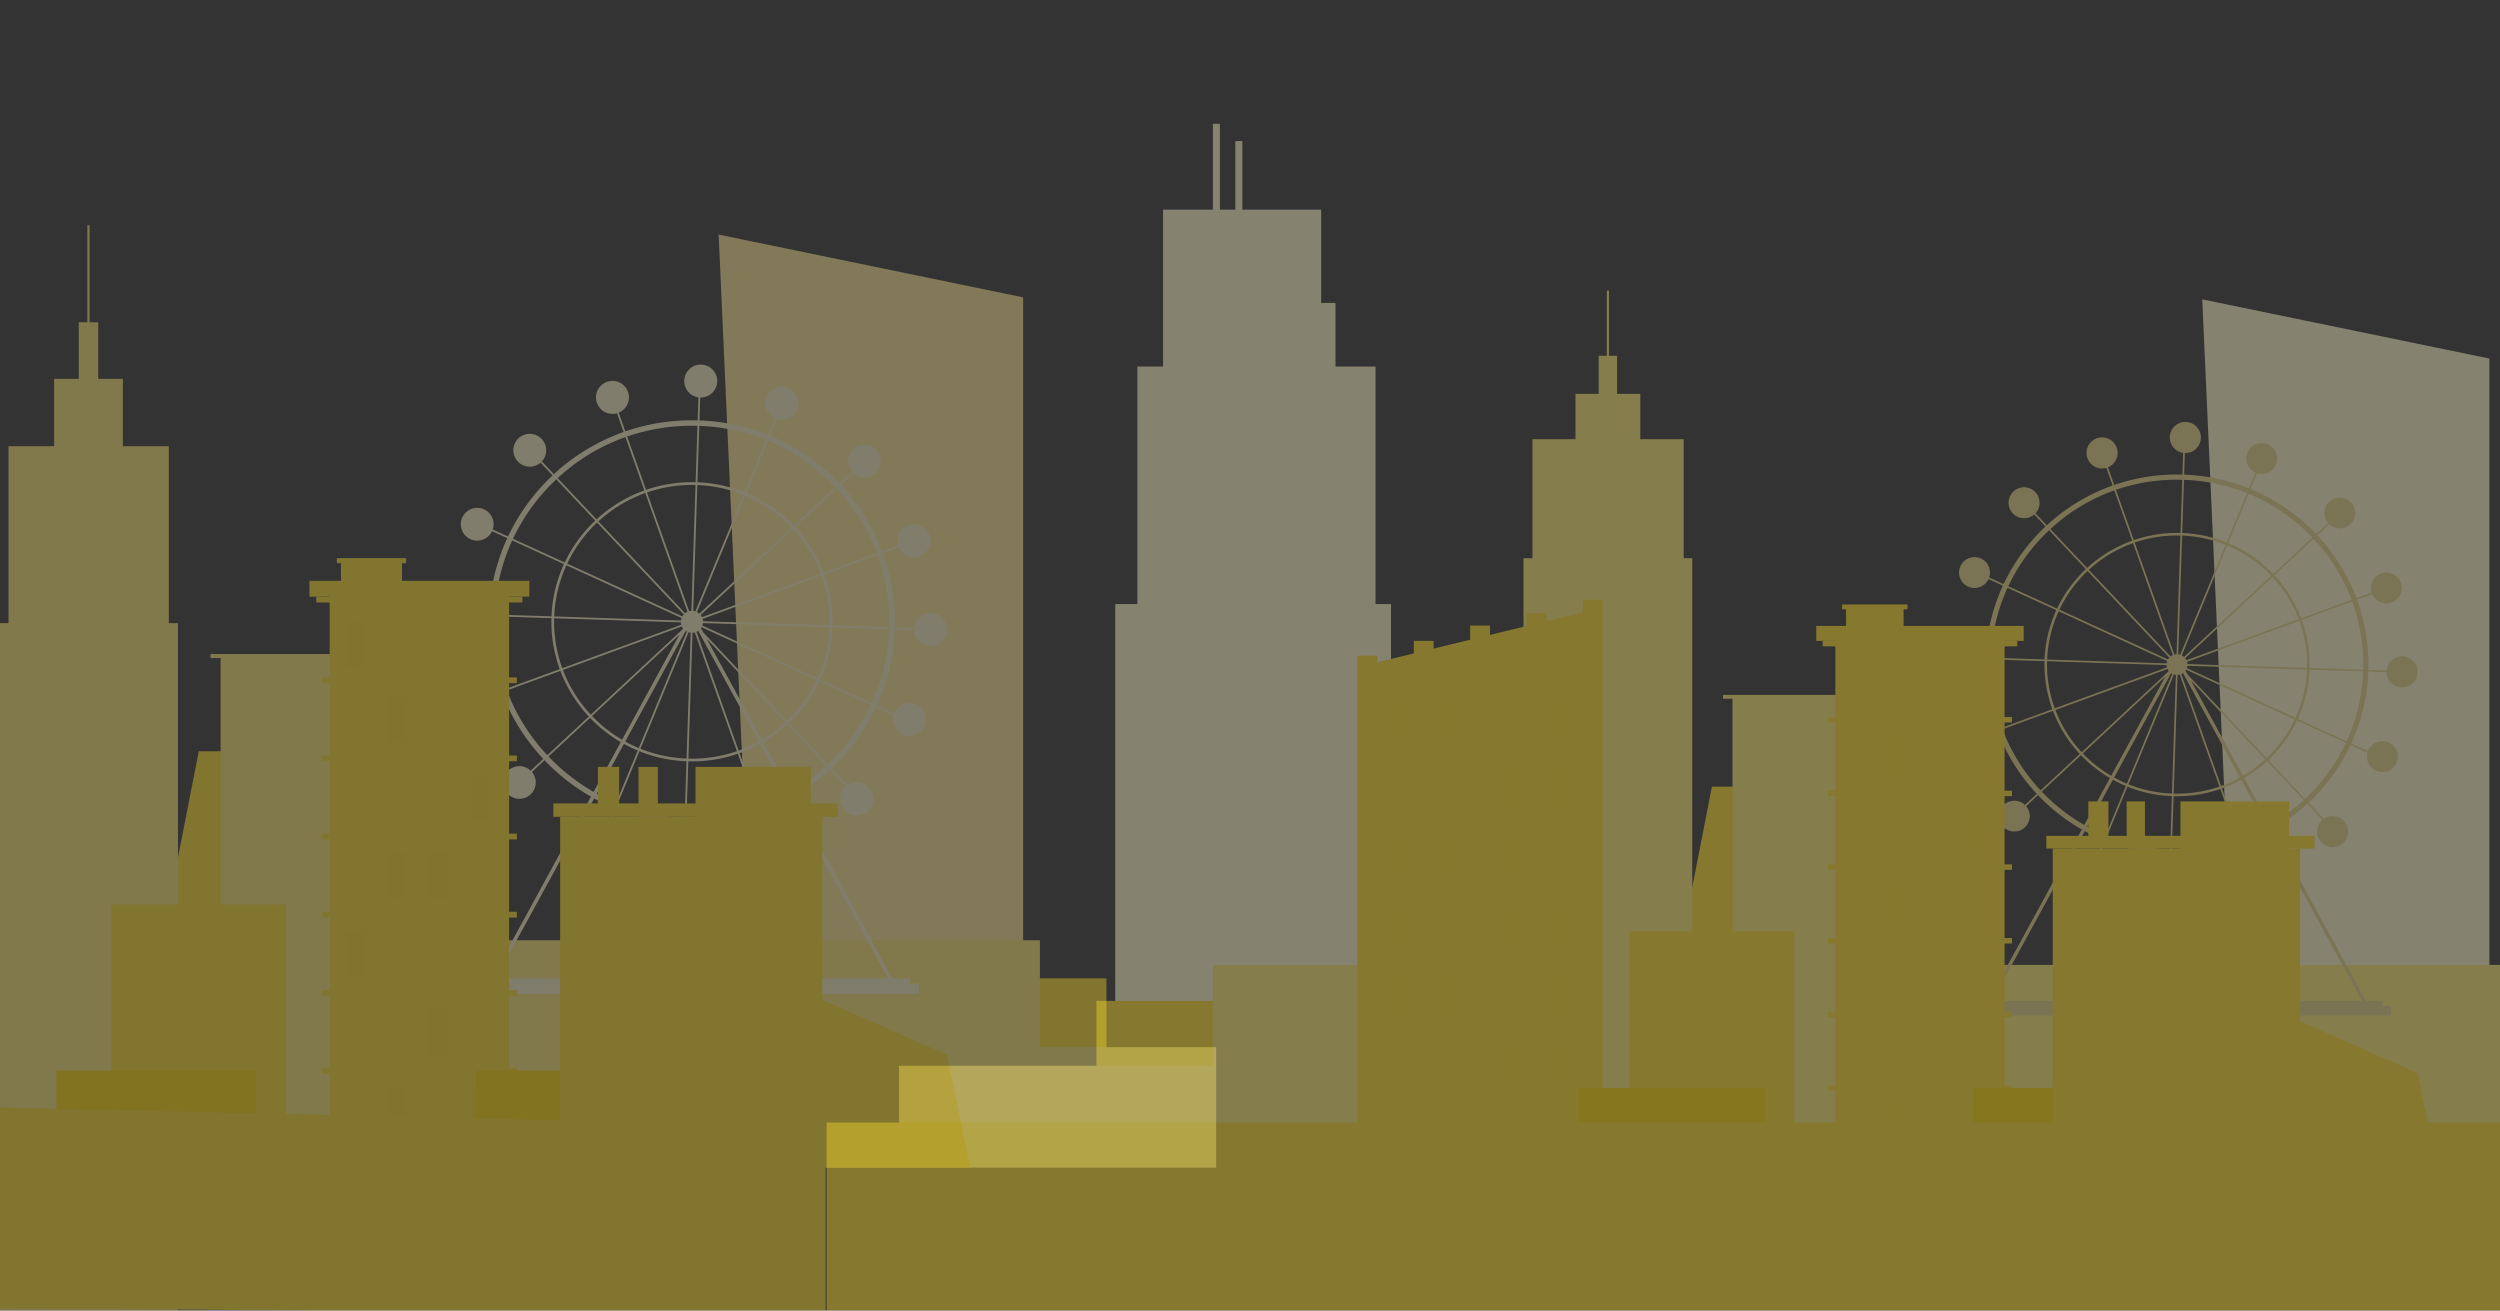 <svg xmlns="http://www.w3.org/2000/svg" xmlns:xlink="http://www.w3.org/1999/xlink" width="1280" height="671" viewBox="0 0 1280 671">
  <rect x="0" y="0" width="1280" height="671" fill="#333333" stroke="none"/>
  <defs>
    <clipPath id="clip-path">
      <rect id="Rectangle_691" data-name="Rectangle 691" width="1280" height="671" transform="translate(1502.336 -4778.551)" fill="#fff"/>
    </clipPath>
  </defs>
  <g id="Mask_Group_3" data-name="Mask Group 3" transform="translate(-1502.336 4778.551)" clip-path="url(#clip-path)">
    <g id="Group_90" data-name="Group 90" transform="translate(1465.604 -4715.156)">
      <g id="Group_611" data-name="Group 611" transform="translate(459.948 0)" opacity="0.41">
        <g id="Group_605" data-name="Group 605" transform="translate(147.805)">
          <path id="Path_1488" data-name="Path 1488" d="M844.741,568.708H714.02L697.707,205.019l147.034,30.307Z" transform="translate(-141.176 -115.136)" fill="#fff5c9"/>
          <path id="Path_1489" data-name="Path 1489" d="M528.308,401.669V280.079h-20.5V247.51h-7.324V199.742H460.129V164.635h-3.591v35.107h-7.905V155.8h-3.591v43.946h-25.51v80.337H406.355v121.59h-11.3V623.137h141.19V401.669Z" transform="translate(-395.059 -155.796)" fill="#fff5c9"/>
        </g>
        <rect id="Rectangle_1258" data-name="Rectangle 1258" width="753.426" height="68.666" transform="translate(138.17 449.062)" fill="#ffdf29"/>
        <path id="Path_1506" data-name="Path 1506" d="M615.691,479.183H546.529l26.949-137.528h42.214Z" transform="translate(-120.19 -2.27)" fill="#ffdf29"/>
        <rect id="Rectangle_1256" data-name="Rectangle 1256" width="948.622" height="58.165" transform="translate(37.106 482.269)" fill="#ffea71"/>
        <path id="Path_1507" data-name="Path 1507" d="M606.314,339.594V278.652H584.107v-23.2H572.226V235.96h-4.169V202.55h-1.077v33.41H562.81v19.49H550.929v23.2H528.891v60.942H524.31V450.237H490.142V576.364H610.725V339.594Z" transform="translate(-167.492 -117.176)" fill="#ffea71"/>
        <path id="Path_1505" data-name="Path 1505" d="M671.758,315.937H564.268v1.941h4.864V498.364h97.762V317.878h4.863Z" transform="translate(-105.309 -23.514)" fill="#ffea71"/>
        <rect id="Rectangle_1259" data-name="Rectangle 1259" width="661.718" height="57.076" transform="translate(197.74 430.651)" fill="#ffea71"/>
        <path id="Path_1504" data-name="Path 1504" d="M862.121,359.34a7.931,7.931,0,0,0-7.924,7.233l-9.312-.3q.039-1.359.039-2.723a96.756,96.756,0,0,0-5.835-33.223l7.78-2.845a7.891,7.891,0,1,0-.653-3.137,7.825,7.825,0,0,0,.347,2.314l-7.778,2.843a96.724,96.724,0,0,0-20.044-32.162l6.089-5.666a7.883,7.883,0,1,0-2.462-5.708,7.829,7.829,0,0,0,1.857,5.069l-6.088,5.666q-.941-.986-1.913-1.954a97.918,97.918,0,0,0-31.634-21.085l3.349-8.1a7.89,7.89,0,1,0-5.544-7.527,7.9,7.9,0,0,0,4.718,7.215l-3.341,8.077a98.256,98.256,0,0,0-33.208-7.016l.362-11.068c.085,0,.169.007.254.007a7.96,7.96,0,1,0-1.134-.082l-.364,11.117q-1.368-.038-2.742-.04a98.722,98.722,0,0,0-32.171,5.343l-3.205-9.034a7.964,7.964,0,1,0-3.023.592,8.016,8.016,0,0,0,2.188-.3l3.207,9.037a97.567,97.567,0,0,0-33.672,20.368l-5.811-6.157a7.839,7.839,0,0,0,2.094-5.339,7.935,7.935,0,1,0-2.729,5.949l5.8,6.148q-.993.934-1.966,1.9a97.379,97.379,0,0,0-19.538,27.6l-7.385-3.385a7.79,7.79,0,0,0,.416-2.515,7.912,7.912,0,1,0-.743,3.331l7.341,3.365a96.285,96.285,0,0,0-8.724,36.805l-9.479-.307a7.892,7.892,0,1,0-.024.876l9.476.307q-.039,1.359-.039,2.723a96.769,96.769,0,0,0,5.835,33.223l-7.78,2.845a7.89,7.89,0,1,0,.653,3.135,7.811,7.811,0,0,0-.347-2.312l7.779-2.845a96.727,96.727,0,0,0,20.044,32.164l-6.088,5.664a7.883,7.883,0,1,0,2.462,5.71,7.836,7.836,0,0,0-1.857-5.071l6.089-5.664q.94.986,1.912,1.952a98.438,98.438,0,0,0,20.515,15.636L650.22,535.747h-8.606v2.509H637.4v4.983H856.48v-4.983h-4.215v-2.509h-8.606L795.71,447.988a98.223,98.223,0,0,0,17.905-13.136l7.769,8.233a7.961,7.961,0,1,0,5.23-1.95,7.943,7.943,0,0,0-4.529,1.408l-7.826-8.292q.993-.937,1.966-1.9a97.346,97.346,0,0,0,19.538-27.6l8.652,3.968a7.92,7.92,0,1,0,.267-.845l-8.547-3.917a96.255,96.255,0,0,0,8.726-36.805l9.314.3a7.95,7.95,0,1,0,7.948-8.111Zm-19.847,4.211q0,1.32-.038,2.637L814.8,365.3c.015-.582.022-1.165.022-1.751a66.666,66.666,0,0,0-4.029-22.88l25.8-9.433A94.11,94.11,0,0,1,842.274,363.551Zm-28.8,1.709-61.2-1.976a5.274,5.274,0,0,0-.187-1.15l57.461-21.009a65.381,65.381,0,0,1,3.946,22.426Q813.5,364.408,813.477,365.26ZM680.4,361.842l61.2,1.976a5.243,5.243,0,0,0,.188,1.149l-57.461,21.008a65.368,65.368,0,0,1-3.946-22.424Q680.38,362.694,680.4,361.842Zm70.727-1.589L795.784,318.7a66.153,66.153,0,0,1,13.463,21.6L751.787,361.31A5.382,5.382,0,0,0,751.129,360.253Zm-.6-.641a5.383,5.383,0,0,0-1.153-.789l23.26-56.244a66.821,66.821,0,0,1,22.55,15.481Zm-1.97-1.123a5.487,5.487,0,0,0-1-.212l1.99-60.767a66.519,66.519,0,0,1,22.271,4.737Zm-1.885-.241a5.323,5.323,0,0,0-1.087.166l-20.353-57.346a66.678,66.678,0,0,1,21.708-3.612q.863,0,1.721.022Zm-1.92.458a5.376,5.376,0,0,0-1.131.685l-41.845-44.345A66.747,66.747,0,0,1,724.4,301.36Zm-1.776,1.284a5.3,5.3,0,0,0-.688.944L686.7,335.454a66.452,66.452,0,0,1,14.428-19.809Zm-1.059,1.74a5.3,5.3,0,0,0-.287,1.211l-61.194-1.976a65.291,65.291,0,0,1,5.892-24.717Zm.177,4.059a5.129,5.129,0,0,0,.513.866l-.364.667L698.1,408.4a66.2,66.2,0,0,1-13.462-21.6Zm-1.188,3.977L713.189,420.5A66.911,66.911,0,0,1,698.7,409.041Zm3.014-1.837a5.4,5.4,0,0,0,.589.349l-23.26,56.244a66.937,66.937,0,0,1-6.524-3.152Zm1.4.683a5.485,5.485,0,0,0,1,.212l-1.99,60.767a66.524,66.524,0,0,1-22.271-4.737Zm1.616,61.033q-.864,0-1.721-.022l1.99-60.772a5.465,5.465,0,0,0,1.087-.164l20.353,57.346A66.717,66.717,0,0,1,746.94,429.646Zm2.188-61.252a5.226,5.226,0,0,0,.833-.464l29.2,53.441a66.753,66.753,0,0,1-9.674,4.372Zm4.912,3.323L792.1,412.054A66.805,66.805,0,0,1,780.69,420.5Zm-1.664-3.048-1.1-2.014a5.478,5.478,0,0,0,.316-.489l55.586,25.482a66.44,66.44,0,0,1-14.428,19.809Zm-.412-3.3a5.259,5.259,0,0,0,.287-1.209l61.194,1.976a65.293,65.293,0,0,1-5.892,24.715Zm-31.219,60.369L710.3,451a94.937,94.937,0,0,1-9.325-4.465l13.119-24.011A67.552,67.552,0,0,0,720.745,425.738Zm.817.332a67.854,67.854,0,0,0,22.732,4.835l-.892,27.25a95.593,95.593,0,0,1-32.287-6.822Zm23.615,4.868c.587.017,1.173.024,1.763.024a67.985,67.985,0,0,0,22.149-3.689l9.141,25.753a96.081,96.081,0,0,1-31.29,5.193c-.886,0-1.773-.015-2.655-.038Zm24.746-3.957a67.647,67.647,0,0,0,9.867-4.456l13.119,24.011a94.625,94.625,0,0,1-13.845,6.2ZM836.3,330.414l-25.807,9.435A67.473,67.473,0,0,0,796.751,317.8l20.057-18.662A94.092,94.092,0,0,1,836.3,330.414Zm-21.945-33.8q.941.934,1.852,1.89L796.15,317.16a68.18,68.18,0,0,0-23.013-15.8L783.583,276.1A95.223,95.223,0,0,1,814.351,296.61Zm-31.586-20.844-10.447,25.263a67.852,67.852,0,0,0-22.732-4.835l.892-27.248A95.6,95.6,0,0,1,782.765,275.766Zm-35.825-6.884q1.332,0,2.655.037l-.892,27.243q-.877-.022-1.763-.022a68.035,68.035,0,0,0-22.149,3.687l-9.141-25.751A96.086,96.086,0,0,1,746.94,268.882Zm-32.123,5.484,9.141,25.752a68.062,68.062,0,0,0-23.087,13.969l-18.795-19.916A94.919,94.919,0,0,1,714.816,274.366ZM679.528,296.61c.627-.625,1.264-1.236,1.9-1.839l18.792,19.913A67.761,67.761,0,0,0,685.5,334.9l-24.974-11.447A94.65,94.65,0,0,1,679.528,296.61Zm-19.374,27.639,24.97,11.447a66.577,66.577,0,0,0-6.013,25.225l-27.442-.886A93.664,93.664,0,0,1,660.154,324.249Zm-8.549,39.3q0-1.323.039-2.637l27.432.886q-.022.871-.022,1.751a66.649,66.649,0,0,0,4.029,22.878l-25.8,9.435A94.121,94.121,0,0,1,651.605,363.551Zm5.978,33.137,25.807-9.435A67.483,67.483,0,0,0,697.128,409.3L677.072,427.96A94.061,94.061,0,0,1,657.583,396.688Zm21.945,33.8q-.941-.934-1.852-1.892l20.053-18.658a68.284,68.284,0,0,0,14.827,11.712l-13.122,24.02A95.813,95.813,0,0,1,679.528,430.491ZM841.649,535.747H652.23l47.476-86.9a96.583,96.583,0,0,0,9.582,4.587l-3.349,8.1a7.965,7.965,0,0,0-10.36,7.529,7.952,7.952,0,1,0,11.186-7.215l3.341-8.078a98.253,98.253,0,0,0,33.208,7.016l-.272,8.281a7.94,7.94,0,1,0,.885.027l.27-8.281c.912.024,1.826.038,2.742.038a98.773,98.773,0,0,0,32.171-5.341l2.857,8.049a7.965,7.965,0,1,0,3.371-.743,8.024,8.024,0,0,0-2.551.416l-2.845-8.013a97.084,97.084,0,0,0,14.229-6.369Zm-47.2-90.074-13.124-24.02a68.237,68.237,0,0,0,11.686-8.639l18.8,19.917A95.643,95.643,0,0,1,794.447,445.673Zm19.9-15.182q-.941.934-1.9,1.839l-18.792-19.915A67.766,67.766,0,0,0,808.38,392.2l24.974,11.449A94.7,94.7,0,0,1,814.351,430.491Zm19.374-27.641L808.755,391.4a66.556,66.556,0,0,0,6.013-25.225l27.442.886A93.642,93.642,0,0,1,833.725,402.851Z" transform="translate(-55.501 -86.686)" fill="#e3d285"/>
        <rect id="Rectangle_1260" data-name="Rectangle 1260" width="57.322" height="75.552" transform="translate(516.771 383.637)" fill="#addeff"/>
        <g id="Group_606" data-name="Group 606" transform="translate(506.717 246.096)">
          <rect id="Rectangle_1138" data-name="Rectangle 1138" width="86.647" height="277.335" transform="translate(9.767 17.003)" fill="#ffdf29"/>
          <rect id="Rectangle_1139" data-name="Rectangle 1139" width="99.593" height="2.811" transform="translate(3.293 18.646)" fill="#ffdf29"/>
          <rect id="Rectangle_1140" data-name="Rectangle 1140" width="94.204" height="2.801" transform="translate(5.988 57.602)" fill="#ffdf29"/>
          <rect id="Rectangle_1141" data-name="Rectangle 1141" width="94.204" height="2.801" transform="translate(5.988 95.33)" fill="#ffdf29"/>
          <rect id="Rectangle_1142" data-name="Rectangle 1142" width="94.204" height="2.802" transform="translate(5.988 133.057)" fill="#ffdf29"/>
          <rect id="Rectangle_1143" data-name="Rectangle 1143" width="94.204" height="2.802" transform="translate(5.988 170.785)" fill="#ffdf29"/>
          <rect id="Rectangle_1144" data-name="Rectangle 1144" width="94.204" height="2.801" transform="translate(5.988 208.512)" fill="#ffdf29"/>
          <rect id="Rectangle_1145" data-name="Rectangle 1145" width="94.204" height="2.801" transform="translate(5.988 246.24)" fill="#ffdf29"/>
          <rect id="Rectangle_1146" data-name="Rectangle 1146" width="106.18" height="7.663" transform="translate(0 10.983)" fill="#ffdf29"/>
          <rect id="Rectangle_1147" data-name="Rectangle 1147" width="9.002" height="22.155" transform="translate(17.566 30.566)" fill="#ffdf29" opacity="0.29"/>
          <rect id="Rectangle_1148" data-name="Rectangle 1148" width="9.002" height="22.155" transform="translate(37.702 30.566)" fill="#ffdf29"/>
          <rect id="Rectangle_1149" data-name="Rectangle 1149" width="9.002" height="22.155" transform="translate(57.839 30.566)" fill="#ffdf29"/>
          <rect id="Rectangle_1150" data-name="Rectangle 1150" width="9.002" height="22.155" transform="translate(77.976 30.566)" fill="#ffdf29"/>
          <rect id="Rectangle_1151" data-name="Rectangle 1151" width="9.002" height="22.155" transform="translate(17.566 66.789)" fill="#ffdf29"/>
          <rect id="Rectangle_1152" data-name="Rectangle 1152" width="9.002" height="22.155" transform="translate(37.702 66.789)" fill="#ffdf29" opacity="0.29"/>
          <rect id="Rectangle_1153" data-name="Rectangle 1153" width="9.002" height="22.155" transform="translate(57.839 66.789)" fill="#ffdf29"/>
          <rect id="Rectangle_1154" data-name="Rectangle 1154" width="9.002" height="22.155" transform="translate(77.976 66.789)" fill="#ffdf29"/>
          <rect id="Rectangle_1155" data-name="Rectangle 1155" width="9.002" height="22.155" transform="translate(17.566 104.517)" fill="#ffdf29"/>
          <rect id="Rectangle_1156" data-name="Rectangle 1156" width="9.002" height="22.155" transform="translate(37.702 104.517)" fill="#ffdf29"/>
          <rect id="Rectangle_1157" data-name="Rectangle 1157" width="9.002" height="22.155" transform="translate(57.839 104.517)" fill="#ffdf29"/>
          <rect id="Rectangle_1158" data-name="Rectangle 1158" width="9.002" height="22.155" transform="translate(77.976 104.517)" fill="#ffdf29" opacity="0.29"/>
          <rect id="Rectangle_1159" data-name="Rectangle 1159" width="9.002" height="22.155" transform="translate(17.566 142.244)" fill="#ffdf29"/>
          <rect id="Rectangle_1160" data-name="Rectangle 1160" width="9.002" height="22.155" transform="translate(37.702 142.244)" fill="#ffdf29" opacity="0.29"/>
          <rect id="Rectangle_1161" data-name="Rectangle 1161" width="9.002" height="22.155" transform="translate(57.839 142.244)" fill="#ffdf29" opacity="0.29"/>
          <rect id="Rectangle_1162" data-name="Rectangle 1162" width="9.002" height="22.155" transform="translate(77.976 142.244)" fill="#ffdf29"/>
          <rect id="Rectangle_1163" data-name="Rectangle 1163" width="9.002" height="22.155" transform="translate(17.566 179.972)" fill="#ffdf29" opacity="0.29"/>
          <rect id="Rectangle_1164" data-name="Rectangle 1164" width="9.002" height="22.155" transform="translate(37.702 179.972)" fill="#ffdf29"/>
          <rect id="Rectangle_1165" data-name="Rectangle 1165" width="9.002" height="22.155" transform="translate(57.839 179.972)" fill="#ffdf29"/>
          <rect id="Rectangle_1166" data-name="Rectangle 1166" width="9.002" height="22.155" transform="translate(77.976 179.972)" fill="#ffdf29"/>
          <rect id="Rectangle_1167" data-name="Rectangle 1167" width="9.002" height="22.155" transform="translate(17.566 217.699)" fill="#ffdf29"/>
          <rect id="Rectangle_1168" data-name="Rectangle 1168" width="9.002" height="22.155" transform="translate(37.702 217.699)" fill="#ffdf29"/>
          <rect id="Rectangle_1169" data-name="Rectangle 1169" width="9.002" height="22.155" transform="translate(57.839 217.699)" fill="#ffdf29" opacity="0.29"/>
          <rect id="Rectangle_1170" data-name="Rectangle 1170" width="9.002" height="22.155" transform="translate(77.976 217.699)" fill="#ffdf29"/>
          <rect id="Rectangle_1171" data-name="Rectangle 1171" width="9.002" height="22.155" transform="translate(17.566 255.427)" fill="#ffdf29"/>
          <rect id="Rectangle_1172" data-name="Rectangle 1172" width="9.002" height="22.155" transform="translate(37.702 255.427)" fill="#ffdf29" opacity="0.29"/>
          <rect id="Rectangle_1173" data-name="Rectangle 1173" width="9.002" height="22.155" transform="translate(57.839 255.427)" fill="#ffdf29"/>
          <rect id="Rectangle_1174" data-name="Rectangle 1174" width="9.002" height="22.155" transform="translate(77.976 255.427)" fill="#ffdf29" opacity="0.29"/>
          <rect id="Rectangle_1175" data-name="Rectangle 1175" width="29.47" height="14.404" transform="translate(15.236 0.41)" fill="#ffdf29"/>
          <rect id="Rectangle_1176" data-name="Rectangle 1176" width="33.468" height="2.462" transform="translate(13.236)" fill="#ffdf29"/>
        </g>
        <g id="Group_607" data-name="Group 607" transform="translate(271.804 243.689)">
          <path id="Path_1495" data-name="Path 1495" d="M580.669,583.641H465.249V320.133L580.669,292.1Z" transform="translate(-460.178 -286.896)" fill="#ffdf29"/>
          <rect id="Rectangle_1177" data-name="Rectangle 1177" width="10.141" height="268.145" transform="translate(0 28.6)" fill="#ffdf29"/>
          <rect id="Rectangle_1178" data-name="Rectangle 1178" width="10.141" height="275.701" transform="translate(28.855 21.044)" fill="#ffdf29"/>
          <rect id="Rectangle_1179" data-name="Rectangle 1179" width="10.141" height="283.549" transform="translate(57.71 13.196)" fill="#ffdf29"/>
          <rect id="Rectangle_1180" data-name="Rectangle 1180" width="10.141" height="289.944" transform="translate(86.565 6.8)" fill="#ffdf29"/>
          <rect id="Rectangle_1181" data-name="Rectangle 1181" width="10.141" height="296.745" transform="translate(115.421)" fill="#ffdf29"/>
          <rect id="Rectangle_1182" data-name="Rectangle 1182" width="13.461" height="20.363" transform="translate(12.768 51.103)" fill="#ffdf29" opacity="0.29"/>
          <rect id="Rectangle_1183" data-name="Rectangle 1183" width="13.461" height="20.363" transform="translate(41.623 51.103)" fill="#ffdf29" opacity="0.29"/>
          <rect id="Rectangle_1184" data-name="Rectangle 1184" width="13.461" height="20.363" transform="translate(70.478 51.103)" fill="#ffdf29"/>
          <rect id="Rectangle_1185" data-name="Rectangle 1185" width="13.461" height="20.363" transform="translate(99.333 51.103)" fill="#ffdf29" opacity="0.29"/>
          <rect id="Rectangle_1186" data-name="Rectangle 1186" width="13.461" height="20.363" transform="translate(12.768 86.562)" fill="#ffdf29"/>
          <rect id="Rectangle_1187" data-name="Rectangle 1187" width="13.461" height="20.363" transform="translate(41.623 86.562)" fill="#ffdf29"/>
          <rect id="Rectangle_1188" data-name="Rectangle 1188" width="13.461" height="20.363" transform="translate(70.478 86.562)" fill="#ffdf29" opacity="0.29"/>
          <rect id="Rectangle_1189" data-name="Rectangle 1189" width="13.461" height="20.363" transform="translate(99.333 86.562)" fill="#ffdf29" opacity="0.29"/>
          <rect id="Rectangle_1190" data-name="Rectangle 1190" width="13.461" height="20.363" transform="translate(12.768 122.021)" fill="#ffdf29" opacity="0.29"/>
          <rect id="Rectangle_1191" data-name="Rectangle 1191" width="13.461" height="20.363" transform="translate(41.623 122.021)" fill="#ffdf29" opacity="0.29"/>
          <rect id="Rectangle_1192" data-name="Rectangle 1192" width="13.461" height="20.363" transform="translate(70.478 122.021)" fill="#ffdf29" opacity="0.29"/>
          <rect id="Rectangle_1193" data-name="Rectangle 1193" width="13.461" height="20.363" transform="translate(99.333 122.021)" fill="#ffdf29"/>
          <rect id="Rectangle_1194" data-name="Rectangle 1194" width="13.461" height="20.363" transform="translate(12.768 157.48)" fill="#ffdf29" opacity="0.29"/>
          <rect id="Rectangle_1195" data-name="Rectangle 1195" width="13.461" height="20.363" transform="translate(41.623 157.48)" fill="#ffdf29"/>
          <rect id="Rectangle_1196" data-name="Rectangle 1196" width="13.461" height="20.363" transform="translate(70.478 157.48)" fill="#ffdf29" opacity="0.29"/>
          <rect id="Rectangle_1197" data-name="Rectangle 1197" width="13.461" height="20.363" transform="translate(99.333 157.48)" fill="#ffdf29" opacity="0.29"/>
          <rect id="Rectangle_1198" data-name="Rectangle 1198" width="13.461" height="20.363" transform="translate(12.768 192.939)" fill="#ffdf29" opacity="0.29"/>
          <rect id="Rectangle_1199" data-name="Rectangle 1199" width="13.461" height="20.363" transform="translate(41.623 192.939)" fill="#ffdf29" opacity="0.29"/>
          <rect id="Rectangle_1200" data-name="Rectangle 1200" width="13.461" height="20.363" transform="translate(70.478 192.939)" fill="#ffdf29"/>
          <rect id="Rectangle_1201" data-name="Rectangle 1201" width="13.461" height="20.363" transform="translate(99.333 192.939)" fill="#ffdf29" opacity="0.29"/>
          <rect id="Rectangle_1202" data-name="Rectangle 1202" width="13.461" height="20.363" transform="translate(12.768 228.398)" fill="#ffdf29"/>
          <rect id="Rectangle_1203" data-name="Rectangle 1203" width="13.461" height="20.363" transform="translate(41.623 228.398)" fill="#ffdf29"/>
          <rect id="Rectangle_1204" data-name="Rectangle 1204" width="13.461" height="20.363" transform="translate(70.478 228.398)" fill="#ffdf29" opacity="0.29"/>
          <rect id="Rectangle_1205" data-name="Rectangle 1205" width="13.461" height="20.363" transform="translate(99.333 228.398)" fill="#ffdf29" opacity="0.29"/>
          <rect id="Rectangle_1206" data-name="Rectangle 1206" width="13.461" height="20.363" transform="translate(12.768 263.857)" fill="#ffdf29" opacity="0.29"/>
          <rect id="Rectangle_1207" data-name="Rectangle 1207" width="13.461" height="20.363" transform="translate(41.623 263.857)" fill="#ffdf29"/>
          <rect id="Rectangle_1208" data-name="Rectangle 1208" width="13.461" height="20.363" transform="translate(70.478 263.857)" fill="#ffdf29" opacity="0.29"/>
          <rect id="Rectangle_1209" data-name="Rectangle 1209" width="13.461" height="20.363" transform="translate(99.333 263.857)" fill="#ffdf29"/>
        </g>
        <rect id="Rectangle_1264" data-name="Rectangle 1264" width="132.374" height="22.706" transform="translate(205.617 517.728)" fill="#91c9ff"/>
        <rect id="Rectangle_1262" data-name="Rectangle 1262" width="84.427" height="127.043" transform="translate(411.074 413.391)" fill="#ffdf29"/>
        <rect id="Rectangle_1263" data-name="Rectangle 1263" width="96.258" height="46.812" transform="translate(384.599 493.622)" fill="#ffd900"/>
        <rect id="Rectangle_1261" data-name="Rectangle 1261" width="62.595" height="16.756" transform="translate(490.826 523.679)" fill="#91c9ff"/>
        <rect id="Rectangle_1257" data-name="Rectangle 1257" width="101.77" height="46.812" transform="translate(587.236 493.622)" fill="#ffd900"/>
        <g id="Group_604" data-name="Group 604" transform="translate(624.511 346.931)">
          <rect id="Rectangle_1238" data-name="Rectangle 1238" width="126.638" height="169.373" transform="translate(129.909 193.503) rotate(180)" fill="#ffdf29"/>
          <rect id="Rectangle_1239" data-name="Rectangle 1239" width="137.297" height="6.497" transform="translate(137.297 24.13) rotate(180)" fill="#ffdf29"/>
          <rect id="Rectangle_1240" data-name="Rectangle 1240" width="55.653" height="34.339" transform="translate(124.302 34.339) rotate(180)" fill="#ffdf29"/>
          <rect id="Rectangle_1241" data-name="Rectangle 1241" width="9.346" height="20.882" transform="translate(50.468 20.882) rotate(180)" fill="#ffdf29"/>
          <rect id="Rectangle_1242" data-name="Rectangle 1242" width="10.281" height="20.882" transform="translate(31.776 20.882) rotate(180)" fill="#ffdf29"/>
        </g>
        <path id="Path_1503" data-name="Path 1503" d="M796.643,488.51H724.576V407.264L785.4,434.026Z" transform="translate(29.169 51.925)" fill="#ffdf29"/>
        <rect id="Rectangle_1255" data-name="Rectangle 1255" width="1016.93" height="97.137" transform="translate(0 511.352)" fill="#ffdf29"/>
      </g>
      <g id="Group_610" data-name="Group 610" transform="translate(0 51.936)" opacity="0.379">
        <g id="Group_605-2" data-name="Group 605" transform="translate(404.686 4.782)">
          <path id="Path_1488-2" data-name="Path 1488" d="M853.6,590.623H715l-17.3-385.6L853.6,237.153Z" transform="translate(-697.707 -205.019)" fill="#ffeb93"/>
        </g>
        <rect id="Rectangle_1258-2" data-name="Rectangle 1258" width="539.143" height="72.803" transform="translate(64.088 385.604)" fill="#ffdf29"/>
        <path id="Path_1506-2" data-name="Path 1506" d="M619.859,487.47h-73.33L575.1,341.655h44.757Z" transform="translate(-436.592 -72.338)" fill="#ffdf29"/>
        <rect id="Rectangle_1256-2" data-name="Rectangle 1256" width="511.246" height="61.67" transform="translate(148.146 420.811)" fill="#ffea71"/>
        <path id="Path_1507-2" data-name="Path 1507" d="M613.314,406.264v-90.59H589.769V281.185h-12.6V252.214h-4.42V202.55h-1.143v49.664h-4.42v28.971h-12.6v34.489H531.226v90.59H526.37v164.47H490.141V758.219h127.85V406.264Z" transform="translate(-490.141 -202.55)" fill="#ffea71"/>
        <path id="Path_1505-2" data-name="Path 1505" d="M678.235,315.937H564.268V318h5.157V509.357H673.078V318h5.156Z" transform="translate(-419.744 -96.411)" fill="#ffea71"/>
        <rect id="Rectangle_1259-2" data-name="Rectangle 1259" width="441.908" height="60.516" transform="translate(127.248 366.082)" fill="#ffea71"/>
        <path id="Path_1504-2" data-name="Path 1504" d="M876.492,366.564a8.409,8.409,0,0,0-8.4,7.669l-9.873-.317q.041-1.441.041-2.887a102.587,102.587,0,0,0-6.186-35.225l8.249-3.016a8.366,8.366,0,1,0-.692-3.326,8.3,8.3,0,0,0,.368,2.453l-8.247,3.014a102.552,102.552,0,0,0-21.252-34.1l6.456-6.008a8.358,8.358,0,1,0-2.611-6.052,8.3,8.3,0,0,0,1.969,5.375l-6.455,6.008q-1-1.046-2.028-2.072a103.819,103.819,0,0,0-33.54-22.356l3.55-8.584a8.445,8.445,0,0,0,10.985-7.98,8.432,8.432,0,1,0-11.86,7.649l-3.542,8.563a104.176,104.176,0,0,0-35.209-7.438L758.6,256.2c.089,0,.179.008.269.008a8.439,8.439,0,1,0-1.2-.087l-.386,11.787q-1.451-.041-2.907-.043a104.672,104.672,0,0,0-34.11,5.665l-3.4-9.578a8.444,8.444,0,1,0-3.205.627,8.5,8.5,0,0,0,2.32-.323l3.4,9.582a103.446,103.446,0,0,0-35.7,21.595l-6.161-6.528a8.311,8.311,0,0,0,2.221-5.661,8.413,8.413,0,1,0-2.893,6.308l6.151,6.519q-1.053.99-2.084,2.012a103.246,103.246,0,0,0-20.715,29.266l-7.83-3.589a8.259,8.259,0,0,0,.441-2.666,8.389,8.389,0,1,0-.788,3.531l7.783,3.568a102.085,102.085,0,0,0-9.25,39.023l-10.051-.325a8.367,8.367,0,1,0-.025.929l10.047.325q-.041,1.44-.041,2.887a102.6,102.6,0,0,0,6.186,35.225l-8.249,3.016a8.366,8.366,0,1,0,.692,3.324,8.28,8.28,0,0,0-.368-2.451l8.247-3.016a102.556,102.556,0,0,0,21.251,34.1l-6.455,6.006a8.358,8.358,0,1,0,2.611,6.054,8.307,8.307,0,0,0-1.969-5.376l6.455-6.006q1,1.045,2.028,2.07a104.371,104.371,0,0,0,21.751,16.578L651.822,553.6H642.7v2.66h-4.469v5.284H870.51v-5.284h-4.469V553.6h-9.125l-50.838-93.047a104.138,104.138,0,0,0,18.984-13.928l8.237,8.73a8.441,8.441,0,1,0,5.545-2.068,8.422,8.422,0,0,0-4.8,1.493l-8.3-8.792q1.053-.993,2.084-2.014a103.215,103.215,0,0,0,20.715-29.266l9.173,4.207a8.4,8.4,0,1,0,.283-.9l-9.062-4.153a102.057,102.057,0,0,0,9.251-39.023l9.875.319a8.429,8.429,0,1,0,8.427-8.6Zm-21.043,4.465q0,1.4-.041,2.8l-29.085-.939c.016-.618.023-1.235.023-1.857a70.683,70.683,0,0,0-4.272-24.259l27.358-10A99.777,99.777,0,0,1,855.448,371.028Zm-30.532,1.812-64.885-2.095a5.6,5.6,0,0,0-.2-1.22l60.923-22.274a69.32,69.32,0,0,1,4.184,23.777Q824.94,371.937,824.917,372.84Zm-141.095-3.624,64.885,2.095a5.578,5.578,0,0,0,.2,1.218L687.982,394.8a69.308,69.308,0,0,1-4.184-23.775Q683.8,370.119,683.822,369.216Zm74.989-1.684,47.346-44.055a70.139,70.139,0,0,1,14.274,22.9l-60.922,22.272A5.7,5.7,0,0,0,758.811,367.532Zm-.639-.679a5.7,5.7,0,0,0-1.223-.836l24.661-59.633A70.85,70.85,0,0,1,805.519,322.8Zm-2.088-1.191a5.817,5.817,0,0,0-1.063-.224l2.11-64.428a70.527,70.527,0,0,1,23.613,5.022Zm-2-.255a5.651,5.651,0,0,0-1.152.176l-21.579-60.8a70.693,70.693,0,0,1,23.016-3.83q.915,0,1.825.023Zm-2.035.486a5.7,5.7,0,0,0-1.2.726L706.483,319.6a70.766,70.766,0,0,1,23.985-14.511Zm-1.883,1.361a5.606,5.606,0,0,0-.729,1L690.5,341.238a70.452,70.452,0,0,1,15.3-21Zm-1.123,1.845a5.641,5.641,0,0,0-.3,1.284l-64.881-2.095A69.221,69.221,0,0,1,690.1,342.08Zm.187,4.3a5.434,5.434,0,0,0,.544.918l-.386.707L702.582,418.58a70.183,70.183,0,0,1-14.274-22.9Zm-1.259,4.217L718.585,431.4a70.945,70.945,0,0,1-15.366-12.145Zm3.2-1.948a5.706,5.706,0,0,0,.624.37l-24.662,59.633a70.986,70.986,0,0,1-6.918-3.342Zm1.49.724a5.812,5.812,0,0,0,1.063.225l-2.11,64.428A70.531,70.531,0,0,1,728,436.026Zm1.714,64.711q-.915,0-1.825-.023l2.109-64.434a5.789,5.789,0,0,0,1.152-.174l21.579,60.8A70.737,70.737,0,0,1,754.369,441.106Zm2.32-64.943a5.517,5.517,0,0,0,.883-.492l30.955,56.661a70.773,70.773,0,0,1-10.257,4.635Zm5.208,3.524,40.358,42.768a70.824,70.824,0,0,1-12.1,8.951Zm-1.764-3.231-1.166-2.136a5.788,5.788,0,0,0,.335-.519l58.935,27.018a70.448,70.448,0,0,1-15.3,21Zm-.437-3.5a5.571,5.571,0,0,0,.3-1.282l64.882,2.095a69.228,69.228,0,0,1-6.247,26.2Zm-33.1,64.006-11.078,26.785a100.65,100.65,0,0,1-9.887-4.734l13.909-25.457A71.63,71.63,0,0,0,726.6,436.963Zm.866.352a71.944,71.944,0,0,0,24.1,5.127l-.946,28.892a101.356,101.356,0,0,1-34.232-7.233Zm25.038,5.161c.622.018,1.244.025,1.87.025a72.083,72.083,0,0,0,23.484-3.911l9.692,27.3a101.874,101.874,0,0,1-33.176,5.506c-.94,0-1.879-.015-2.815-.041Zm26.237-4.2a71.707,71.707,0,0,0,10.462-4.724l13.909,25.457a100.321,100.321,0,0,1-14.679,6.573ZM849.11,335.894l-27.362,10a71.535,71.535,0,0,0-14.566-23.376l21.265-19.787A99.761,99.761,0,0,1,849.11,335.894Zm-23.267-35.84q1,.99,1.963,2l-21.261,19.785a72.287,72.287,0,0,0-24.4-16.751l11.076-26.784A100.963,100.963,0,0,1,825.843,300.054Zm-33.49-22.1-11.076,26.785a71.943,71.943,0,0,0-24.1-5.127l.946-28.89A101.356,101.356,0,0,1,792.353,277.954Zm-37.984-7.3q1.413,0,2.815.039l-.945,28.884q-.93-.023-1.87-.023a72.136,72.136,0,0,0-23.484,3.909l-9.692-27.3A101.876,101.876,0,0,1,754.369,270.655Zm-34.059,5.814,9.692,27.3a72.162,72.162,0,0,0-24.478,14.811L685.6,297.467A100.635,100.635,0,0,1,720.31,276.469ZM682.9,300.054c.665-.662,1.34-1.311,2.018-1.95l19.924,21.113a71.847,71.847,0,0,0-15.611,21.436l-26.478-12.137A100.354,100.354,0,0,1,682.9,300.054Zm-20.542,29.3L688.829,341.5a70.587,70.587,0,0,0-6.375,26.745l-29.1-.939A99.308,99.308,0,0,1,662.354,329.358Zm-9.064,41.67q0-1.4.041-2.8l29.085.939q-.023.924-.023,1.857a70.669,70.669,0,0,0,4.272,24.257l-27.358,10A99.8,99.8,0,0,1,653.29,371.028Zm6.338,35.134,27.362-10a71.55,71.55,0,0,0,14.566,23.374l-21.265,19.787A99.731,99.731,0,0,1,659.628,406.162ZM682.9,442q-1-.99-1.963-2.006l21.261-19.783a72.394,72.394,0,0,0,15.72,12.418L704,458.1A101.59,101.59,0,0,1,682.9,442Zm171.89,111.6H653.953l50.337-92.133a102.393,102.393,0,0,0,10.16,4.863l-3.551,8.585a8.487,8.487,0,0,0-2.552-.391,8.419,8.419,0,1,0,3.427.724l3.543-8.565a104.173,104.173,0,0,0,35.209,7.438l-.289,8.78a8.419,8.419,0,1,0,.938.029l.287-8.78c.967.025,1.936.041,2.907.041a104.726,104.726,0,0,0,34.11-5.663l3.03,8.534a8.445,8.445,0,1,0,3.574-.788,8.508,8.508,0,0,0-2.7.441l-3.016-8.5a102.941,102.941,0,0,0,15.087-6.753Zm-50.046-95.5-13.915-25.467a72.347,72.347,0,0,0,12.39-9.16l19.928,21.117A101.4,101.4,0,0,1,804.739,458.1Zm21.1-16.1q-1,.99-2.018,1.95L803.9,422.837A71.849,71.849,0,0,0,819.512,401.4l26.479,12.139A100.411,100.411,0,0,1,825.843,442ZM846.384,412.7,819.91,400.559a70.566,70.566,0,0,0,6.375-26.745l29.1.939A99.286,99.286,0,0,1,846.384,412.7Z" transform="translate(-363.357 -167.998)" fill="#fff5c9"/>
        <rect id="Rectangle_1260-2" data-name="Rectangle 1260" width="60.776" height="80.105" transform="translate(205.82 316.235)" fill="#addeff"/>
        <g id="Group_606-2" data-name="Group 606" transform="translate(195.159 170.407)">
          <rect id="Rectangle_1138-2" data-name="Rectangle 1138" width="91.868" height="294.047" transform="translate(10.355 18.027)" fill="#ffdf29"/>
          <rect id="Rectangle_1139-2" data-name="Rectangle 1139" width="105.594" height="2.98" transform="translate(3.492 19.77)" fill="#ffdf29"/>
          <rect id="Rectangle_1140-2" data-name="Rectangle 1140" width="99.88" height="2.97" transform="translate(6.349 61.073)" fill="#ffdf29"/>
          <rect id="Rectangle_1141-2" data-name="Rectangle 1141" width="99.88" height="2.97" transform="translate(6.349 101.074)" fill="#ffdf29"/>
          <rect id="Rectangle_1142-2" data-name="Rectangle 1142" width="99.88" height="2.971" transform="translate(6.349 141.075)" fill="#ffdf29"/>
          <rect id="Rectangle_1143-2" data-name="Rectangle 1143" width="99.88" height="2.971" transform="translate(6.349 181.076)" fill="#ffdf29"/>
          <rect id="Rectangle_1144-2" data-name="Rectangle 1144" width="99.88" height="2.97" transform="translate(6.349 221.077)" fill="#ffdf29"/>
          <rect id="Rectangle_1145-2" data-name="Rectangle 1145" width="99.88" height="2.97" transform="translate(6.349 261.078)" fill="#ffdf29"/>
          <rect id="Rectangle_1146-2" data-name="Rectangle 1146" width="112.578" height="8.124" transform="translate(0 11.645)" fill="#ffdf29"/>
          <rect id="Rectangle_1147-2" data-name="Rectangle 1147" width="9.545" height="23.49" transform="translate(18.624 32.408)" fill="#ffdf29" opacity="0.29"/>
          <rect id="Rectangle_1148-2" data-name="Rectangle 1148" width="9.545" height="23.49" transform="translate(39.974 32.408)" fill="#ffdf29"/>
          <rect id="Rectangle_1149-2" data-name="Rectangle 1149" width="9.545" height="23.49" transform="translate(61.325 32.408)" fill="#ffdf29"/>
          <rect id="Rectangle_1150-2" data-name="Rectangle 1150" width="9.545" height="23.49" transform="translate(82.675 32.408)" fill="#ffdf29"/>
          <rect id="Rectangle_1151-2" data-name="Rectangle 1151" width="9.545" height="23.49" transform="translate(18.624 70.814)" fill="#ffdf29"/>
          <rect id="Rectangle_1152-2" data-name="Rectangle 1152" width="9.545" height="23.49" transform="translate(39.974 70.814)" fill="#ffdf29" opacity="0.29"/>
          <rect id="Rectangle_1153-2" data-name="Rectangle 1153" width="9.545" height="23.49" transform="translate(61.325 70.814)" fill="#ffdf29"/>
          <rect id="Rectangle_1154-2" data-name="Rectangle 1154" width="9.545" height="23.49" transform="translate(82.675 70.814)" fill="#ffdf29"/>
          <rect id="Rectangle_1155-2" data-name="Rectangle 1155" width="9.545" height="23.49" transform="translate(18.624 110.815)" fill="#ffdf29"/>
          <rect id="Rectangle_1156-2" data-name="Rectangle 1156" width="9.545" height="23.49" transform="translate(39.974 110.815)" fill="#ffdf29"/>
          <rect id="Rectangle_1157-2" data-name="Rectangle 1157" width="9.545" height="23.49" transform="translate(61.325 110.815)" fill="#ffdf29"/>
          <rect id="Rectangle_1158-2" data-name="Rectangle 1158" width="9.545" height="23.49" transform="translate(82.675 110.815)" fill="#ffdf29" opacity="0.29"/>
          <rect id="Rectangle_1159-2" data-name="Rectangle 1159" width="9.545" height="23.49" transform="translate(18.624 150.816)" fill="#ffdf29"/>
          <rect id="Rectangle_1160-2" data-name="Rectangle 1160" width="9.545" height="23.49" transform="translate(39.974 150.816)" fill="#ffdf29" opacity="0.29"/>
          <rect id="Rectangle_1161-2" data-name="Rectangle 1161" width="9.545" height="23.49" transform="translate(61.325 150.816)" fill="#ffdf29" opacity="0.29"/>
          <rect id="Rectangle_1162-2" data-name="Rectangle 1162" width="9.545" height="23.49" transform="translate(82.675 150.816)" fill="#ffdf29"/>
          <rect id="Rectangle_1163-2" data-name="Rectangle 1163" width="9.545" height="23.49" transform="translate(18.624 190.817)" fill="#ffdf29" opacity="0.29"/>
          <rect id="Rectangle_1164-2" data-name="Rectangle 1164" width="9.545" height="23.49" transform="translate(39.974 190.817)" fill="#ffdf29"/>
          <rect id="Rectangle_1165-2" data-name="Rectangle 1165" width="9.545" height="23.49" transform="translate(61.325 190.817)" fill="#ffdf29"/>
          <rect id="Rectangle_1166-2" data-name="Rectangle 1166" width="9.545" height="23.49" transform="translate(82.675 190.817)" fill="#ffdf29"/>
          <rect id="Rectangle_1167-2" data-name="Rectangle 1167" width="9.545" height="23.49" transform="translate(18.624 230.818)" fill="#ffdf29"/>
          <rect id="Rectangle_1168-2" data-name="Rectangle 1168" width="9.545" height="23.49" transform="translate(39.974 230.818)" fill="#ffdf29"/>
          <rect id="Rectangle_1169-2" data-name="Rectangle 1169" width="9.545" height="23.49" transform="translate(61.325 230.818)" fill="#ffdf29" opacity="0.29"/>
          <rect id="Rectangle_1170-2" data-name="Rectangle 1170" width="9.545" height="23.49" transform="translate(82.675 230.818)" fill="#ffdf29"/>
          <rect id="Rectangle_1171-2" data-name="Rectangle 1171" width="9.545" height="23.49" transform="translate(18.624 270.819)" fill="#ffdf29"/>
          <rect id="Rectangle_1172-2" data-name="Rectangle 1172" width="9.545" height="23.49" transform="translate(39.974 270.819)" fill="#ffdf29" opacity="0.29"/>
          <rect id="Rectangle_1173-2" data-name="Rectangle 1173" width="9.545" height="23.49" transform="translate(61.325 270.819)" fill="#ffdf29"/>
          <rect id="Rectangle_1174-2" data-name="Rectangle 1174" width="9.545" height="23.49" transform="translate(82.675 270.819)" fill="#ffdf29" opacity="0.29"/>
          <rect id="Rectangle_1175-2" data-name="Rectangle 1175" width="31.246" height="15.272" transform="translate(16.154 0.435)" fill="#ffdf29"/>
          <rect id="Rectangle_1176-2" data-name="Rectangle 1176" width="35.485" height="2.61" transform="translate(14.034)" fill="#ffdf29"/>
        </g>
        <rect id="Rectangle_1262-2" data-name="Rectangle 1262" width="89.515" height="134.699" transform="translate(93.753 347.783)" fill="#ffdf29"/>
        <rect id="Rectangle_1263-2" data-name="Rectangle 1263" width="102.059" height="49.633" transform="translate(65.682 432.848)" fill="#ffd900"/>
        <rect id="Rectangle_1261-2" data-name="Rectangle 1261" width="66.367" height="17.765" transform="translate(178.311 464.716)" fill="#91c9ff"/>
        <rect id="Rectangle_1257-2" data-name="Rectangle 1257" width="107.902" height="49.633" transform="translate(280.53 432.848)" fill="#ffd900"/>
        <g id="Group_604-2" data-name="Group 604" transform="translate(320.051 277.318)">
          <rect id="Rectangle_1238-2" data-name="Rectangle 1238" width="134.269" height="179.579" transform="translate(137.737 205.163) rotate(180)" fill="#ffdf29"/>
          <rect id="Rectangle_1239-2" data-name="Rectangle 1239" width="145.571" height="6.888" transform="translate(145.571 25.584) rotate(180)" fill="#ffdf29"/>
          <rect id="Rectangle_1240-2" data-name="Rectangle 1240" width="59.007" height="36.408" transform="translate(131.792 36.408) rotate(180)" fill="#ffdf29"/>
          <rect id="Rectangle_1241-2" data-name="Rectangle 1241" width="9.909" height="22.14" transform="translate(53.509 22.14) rotate(180)" fill="#ffdf29"/>
          <rect id="Rectangle_1242-2" data-name="Rectangle 1242" width="10.9" height="22.14" transform="translate(33.691 22.14) rotate(180)" fill="#ffdf29"/>
        </g>
        <path id="Path_1503-2" data-name="Path 1503" d="M800.986,493.405h-76.41V407.264l64.492,28.375Z" transform="translate(-267.504 -10.924)" fill="#ffdf29"/>
        <path id="Path_2165" data-name="Path 2165" d="M0,0,423.994,9.7v95.983L0,102.99Z" transform="translate(35.484 451.647)" fill="#ffdf29"/>
      </g>
    </g>
  </g>
</svg>
